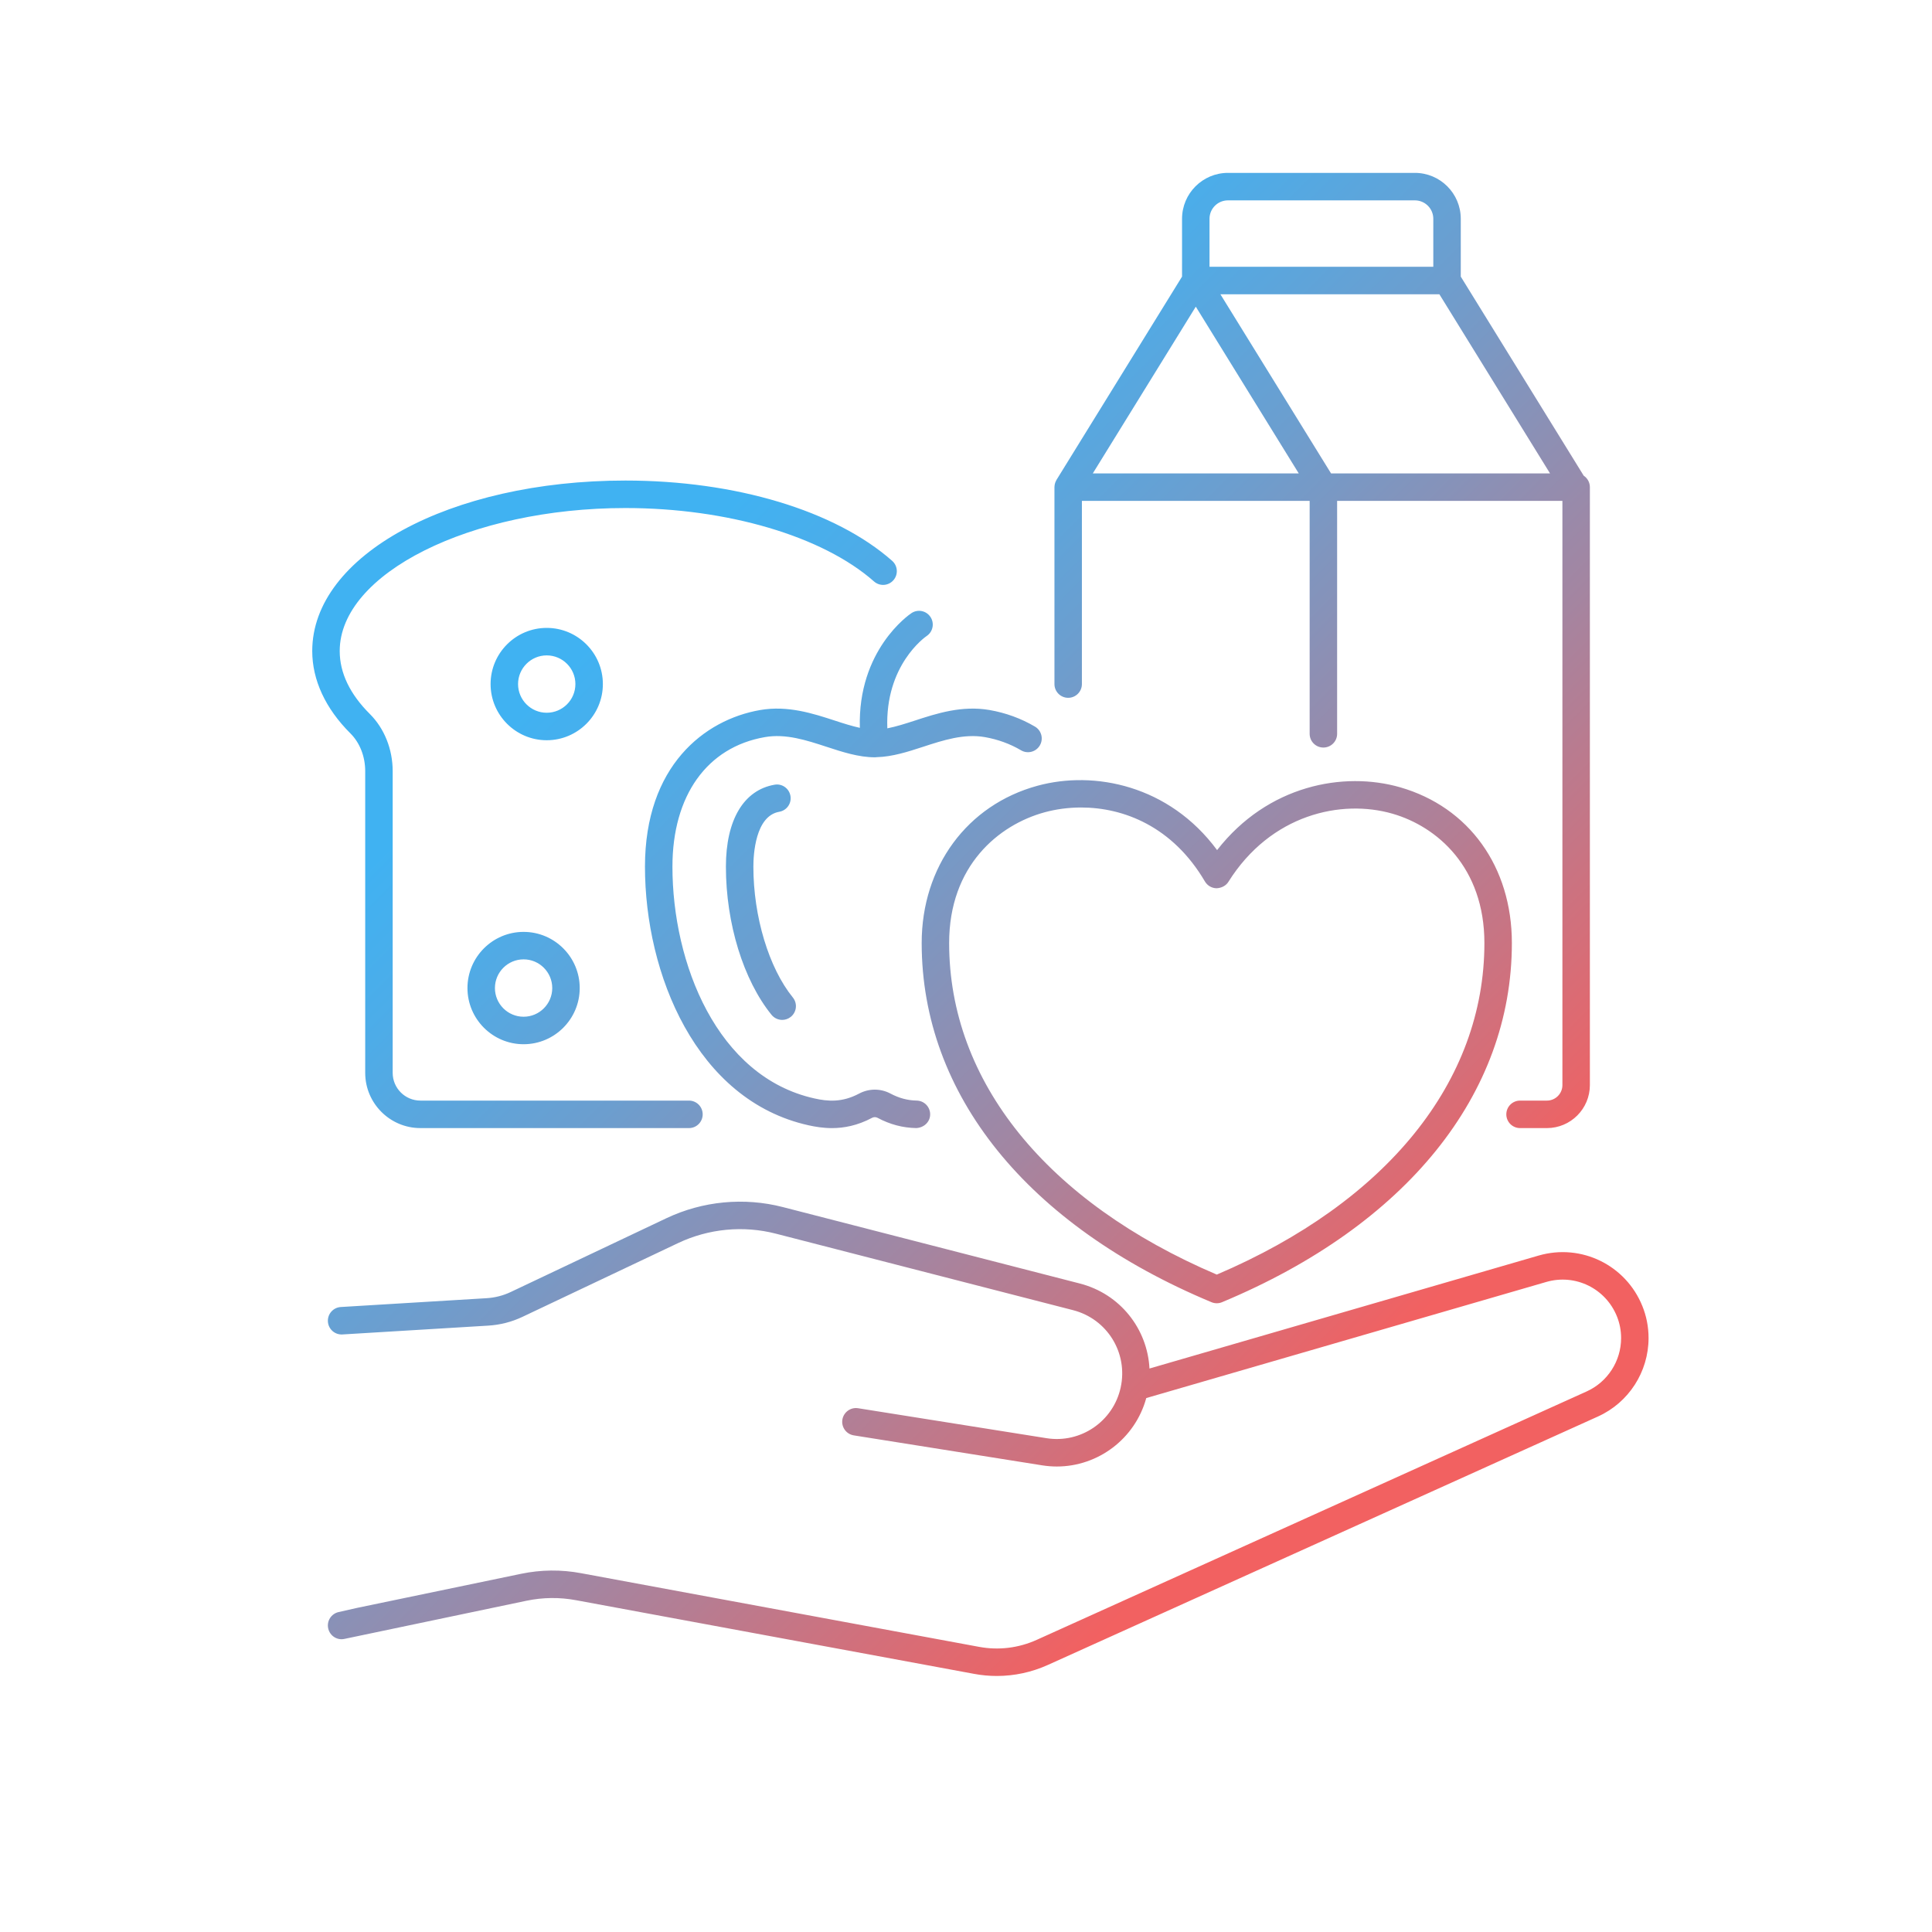 <svg xmlns="http://www.w3.org/2000/svg" xmlns:xlink="http://www.w3.org/1999/xlink" width="500" zoomAndPan="magnify" viewBox="0 0 375 375" height="500" preserveAspectRatio="xMidYMid meet" version="1.0"><defs><clipPath id="id1"><path d="M 60.543 33.559 L 320 33.559 L 320 325.309 L 60.543 325.309 Z M 60.543 33.559 " clip-rule="nonzero"/></clipPath><clipPath id="id2"><path d="M 207.332 135.445 C 208.805 135.445 209.996 134.25 209.996 132.777 L 209.996 97.223 L 254.203 97.223 L 254.203 142.434 C 254.203 143.906 255.395 145.098 256.867 145.098 C 258.34 145.098 259.535 143.906 259.535 142.434 L 259.535 97.223 L 303.262 97.223 L 303.262 210.617 C 303.262 212.277 301.914 213.625 300.258 213.625 L 295.043 213.625 C 293.57 213.625 292.375 214.82 292.375 216.293 C 292.375 217.766 293.57 218.961 295.043 218.961 L 300.258 218.961 C 304.855 218.961 308.594 215.219 308.594 210.617 L 308.594 94.555 C 308.594 93.625 308.117 92.809 307.398 92.332 L 283.535 53.691 L 283.535 42.465 C 283.535 37.551 279.539 33.555 274.629 33.555 L 238.34 33.555 C 233.43 33.555 229.434 37.551 229.434 42.465 L 229.434 53.691 L 205.062 93.152 C 205.035 93.203 205.016 93.254 204.988 93.305 C 204.941 93.395 204.895 93.488 204.855 93.582 C 204.824 93.664 204.801 93.746 204.777 93.828 C 204.754 93.91 204.73 93.992 204.715 94.082 C 204.695 94.18 204.691 94.277 204.684 94.379 C 204.68 94.438 204.668 94.496 204.668 94.555 L 204.668 132.777 C 204.668 134.25 205.859 135.445 207.332 135.445 Z M 279.383 57.117 L 300.859 91.887 L 258.355 91.887 L 236.879 57.117 Z M 232.102 59.523 L 252.086 91.887 L 212.113 91.887 Z M 238.34 38.891 L 274.629 38.891 C 276.602 38.891 278.203 40.492 278.203 42.465 L 278.203 51.781 L 234.766 51.781 L 234.766 42.465 C 234.766 40.492 236.367 38.891 238.34 38.891 Z M 68.023 142.359 C 63.172 137.527 60.605 131.992 60.605 126.359 C 60.605 107.805 87.305 93.273 121.387 93.273 C 142.75 93.273 162.109 99.098 173.168 108.859 C 174.273 109.836 174.379 111.52 173.406 112.625 C 172.434 113.73 170.75 113.84 169.645 112.859 C 159.68 104.07 141.188 98.609 121.387 98.609 C 91.332 98.609 65.938 111.316 65.938 126.359 C 65.938 130.602 67.906 134.715 71.785 138.582 C 74.602 141.387 76.219 145.43 76.219 149.668 L 76.219 208.242 C 76.219 211.211 78.633 213.625 81.602 213.625 L 133.727 213.625 C 135.199 213.625 136.391 214.82 136.391 216.293 C 136.391 217.766 135.199 218.961 133.727 218.961 L 81.602 218.961 C 75.695 218.961 70.887 214.152 70.887 208.242 L 70.887 149.668 C 70.887 146.84 69.844 144.176 68.023 142.359 Z M 90.734 191.781 C 90.734 197.793 95.621 202.684 101.629 202.684 C 107.637 202.684 112.523 197.793 112.523 191.781 C 112.523 185.77 107.637 180.879 101.629 180.879 C 95.621 180.879 90.734 185.77 90.734 191.781 Z M 107.191 191.781 C 107.191 194.852 104.695 197.348 101.629 197.348 C 98.562 197.348 96.066 194.852 96.066 191.781 C 96.066 188.711 98.562 186.211 101.629 186.211 C 104.695 186.211 107.191 188.711 107.191 191.781 Z M 117.016 132.777 C 117.016 126.766 112.129 121.875 106.117 121.875 C 100.109 121.875 95.223 126.766 95.223 132.777 C 95.223 138.789 100.109 143.68 106.117 143.68 C 112.129 143.68 117.016 138.789 117.016 132.777 Z M 106.117 138.344 C 103.051 138.344 100.555 135.848 100.555 132.777 C 100.555 129.707 103.051 127.211 106.117 127.211 C 109.188 127.211 111.684 129.707 111.684 132.777 C 111.684 135.848 109.188 138.344 106.117 138.344 Z M 166.898 141.273 C 166.449 126.188 176.449 119.316 176.906 119.012 C 178.133 118.191 179.785 118.523 180.602 119.75 C 181.418 120.977 181.086 122.633 179.863 123.449 C 179.523 123.684 171.766 129.145 172.23 141.371 C 173.891 141.047 175.664 140.488 177.516 139.883 C 181.816 138.477 186.688 136.891 192.055 137.812 C 195.223 138.363 198.191 139.449 200.887 141.035 C 202.156 141.781 202.578 143.418 201.832 144.684 C 201.086 145.953 199.453 146.383 198.184 145.633 C 196.043 144.371 193.676 143.512 191.145 143.07 C 187.082 142.367 183.062 143.684 179.172 144.953 C 176.227 145.918 173.184 146.891 170.168 146.965 C 170.156 146.965 170.148 146.969 170.137 146.973 C 170.031 146.984 169.922 146.988 169.816 146.992 C 169.812 146.992 169.809 146.992 169.801 146.992 C 169.797 146.992 169.797 146.992 169.797 146.992 C 166.66 146.988 163.496 145.957 160.434 144.953 C 156.543 143.684 152.52 142.359 148.461 143.074 C 137.227 145.02 130.52 154.422 130.52 168.223 C 130.52 186.941 139.145 209.008 158.09 213.207 C 160.617 213.773 163.418 214.043 166.766 212.258 C 168.668 211.246 170.938 211.246 172.836 212.258 C 174.5 213.145 176.164 213.59 177.926 213.621 C 179.398 213.652 180.57 214.867 180.543 216.34 C 180.516 217.809 179.301 218.898 177.828 218.957 C 175.207 218.91 172.754 218.258 170.332 216.969 C 170.008 216.793 169.598 216.793 169.27 216.969 C 166.426 218.484 163.797 218.965 161.477 218.965 C 159.789 218.965 158.266 218.711 156.938 218.418 C 135.121 213.578 125.188 189.008 125.188 168.223 C 125.188 148.66 136.738 139.688 147.551 137.816 C 152.918 136.891 157.789 138.48 162.09 139.883 C 163.766 140.434 165.375 140.938 166.898 141.273 Z M 146.23 168.223 C 146.23 177.91 149.234 187.879 153.891 193.613 C 154.82 194.758 154.645 196.434 153.504 197.363 C 153.012 197.766 152.414 197.961 151.824 197.961 C 151.051 197.961 150.281 197.625 149.754 196.977 C 144.293 190.246 140.898 179.227 140.898 168.223 C 140.898 159.152 144.34 153.352 150.344 152.312 C 151.793 152.047 153.176 153.031 153.426 154.484 C 153.68 155.934 152.707 157.316 151.254 157.566 C 146.59 158.375 146.23 165.926 146.23 168.223 Z M 271.758 152.812 C 260.809 149.66 246.062 152.383 236.238 165.004 C 226.914 152.395 212.371 149.512 201.383 152.512 C 187.723 156.23 178.898 168.215 178.898 183.043 C 178.898 212.434 199.398 237.84 235.148 252.754 C 235.477 252.891 235.824 252.961 236.176 252.961 C 236.523 252.961 236.871 252.891 237.199 252.754 C 272.949 237.84 293.453 212.434 293.453 183.043 C 293.453 168.25 285.141 156.664 271.758 152.812 Z M 236.176 247.398 C 203.145 233.305 184.227 209.895 184.227 183.043 C 184.227 168.051 193.812 160.102 202.781 157.66 C 204.934 157.074 207.328 156.734 209.836 156.734 C 218.09 156.734 227.598 160.41 233.875 171.094 C 234.348 171.898 235.203 172.398 236.137 172.41 C 237.07 172.363 237.938 171.949 238.434 171.16 C 246.652 158.055 260.352 155.07 270.281 157.938 C 278.906 160.422 288.121 168.32 288.121 183.043 C 288.121 209.895 269.207 233.305 236.176 247.398 Z M 319.984 259.719 C 319.984 266.27 316.133 272.242 310.172 274.938 L 203.402 323.16 C 200.25 324.582 196.883 325.305 193.484 325.305 C 192.016 325.305 190.543 325.172 189.082 324.898 L 111.828 310.602 C 108.625 310.004 105.391 310.039 102.211 310.699 L 66.895 318.102 C 65.457 318.441 64.031 317.527 63.707 316.09 C 63.379 314.656 64.281 313.227 65.719 312.902 L 69.254 312.102 L 101.129 305.477 C 104.988 304.672 108.918 304.629 112.805 305.359 L 190.051 319.656 C 193.832 320.352 197.691 319.887 201.211 318.301 L 307.977 270.074 C 312.031 268.242 314.656 264.176 314.656 259.719 C 314.656 258.254 314.379 256.832 313.84 255.496 C 311.641 250.07 305.754 247.199 300.145 248.824 L 222.488 271.363 C 220.332 279.254 213.152 284.648 205.129 284.648 C 204.188 284.648 203.242 284.574 202.285 284.422 L 165.719 278.605 C 164.266 278.375 163.273 277.008 163.504 275.555 C 163.738 274.102 165.102 273.105 166.555 273.336 L 203.125 279.152 C 209.766 280.211 216.09 275.887 217.523 269.312 C 218.984 262.605 214.926 256.012 208.281 254.301 L 150.621 239.461 C 144.289 237.828 137.547 238.473 131.637 241.273 L 101.414 255.598 C 99.328 256.586 97.098 257.16 94.789 257.301 L 66.465 259.016 C 64.996 259.105 63.734 257.988 63.645 256.516 C 63.555 255.047 64.676 253.781 66.145 253.691 L 94.465 251.977 C 96.09 251.875 97.664 251.473 99.133 250.777 L 129.355 236.453 C 136.391 233.121 144.414 232.352 151.953 234.293 L 209.609 249.133 C 217.434 251.152 222.715 257.938 223.113 265.629 L 298.664 243.699 C 306.906 241.32 315.551 245.527 318.777 253.492 C 319.578 255.465 319.984 257.562 319.984 259.719 Z M 319.984 259.719 " clip-rule="nonzero"/></clipPath><linearGradient x1="355.961" gradientTransform="matrix(0.088, 0, 0, 0.088, 13.635, 2.7)" y1="525.083" x2="3475.084" gradientUnits="userSpaceOnUse" y2="3644.207" id="id3"><stop stop-opacity="1" stop-color="rgb(25.099%, 69.8%, 94.899%)" offset="0"/><stop stop-opacity="1" stop-color="rgb(25.099%, 69.8%, 94.899%)" offset="0.25"/><stop stop-opacity="1" stop-color="rgb(25.143%, 69.778%, 94.864%)" offset="0.266"/><stop stop-opacity="1" stop-color="rgb(25.505%, 69.615%, 94.588%)" offset="0.27"/><stop stop-opacity="1" stop-color="rgb(25.822%, 69.473%, 94.347%)" offset="0.273"/><stop stop-opacity="1" stop-color="rgb(26.138%, 69.33%, 94.104%)" offset="0.277"/><stop stop-opacity="1" stop-color="rgb(26.454%, 69.188%, 93.863%)" offset="0.281"/><stop stop-opacity="1" stop-color="rgb(26.77%, 69.044%, 93.62%)" offset="0.285"/><stop stop-opacity="1" stop-color="rgb(27.087%, 68.903%, 93.379%)" offset="0.289"/><stop stop-opacity="1" stop-color="rgb(27.403%, 68.759%, 93.137%)" offset="0.293"/><stop stop-opacity="1" stop-color="rgb(27.721%, 68.617%, 92.896%)" offset="0.297"/><stop stop-opacity="1" stop-color="rgb(28.036%, 68.474%, 92.653%)" offset="0.301"/><stop stop-opacity="1" stop-color="rgb(28.352%, 68.332%, 92.412%)" offset="0.305"/><stop stop-opacity="1" stop-color="rgb(28.668%, 68.188%, 92.169%)" offset="0.309"/><stop stop-opacity="1" stop-color="rgb(28.986%, 68.047%, 91.928%)" offset="0.312"/><stop stop-opacity="1" stop-color="rgb(29.301%, 67.903%, 91.685%)" offset="0.316"/><stop stop-opacity="1" stop-color="rgb(29.619%, 67.761%, 91.444%)" offset="0.32"/><stop stop-opacity="1" stop-color="rgb(29.944%, 67.613%, 91.193%)" offset="0.324"/><stop stop-opacity="1" stop-color="rgb(30.27%, 67.467%, 90.941%)" offset="0.328"/><stop stop-opacity="1" stop-color="rgb(30.708%, 67.265%, 90.579%)" offset="0.332"/><stop stop-opacity="1" stop-color="rgb(31.148%, 67.065%, 90.219%)" offset="0.336"/><stop stop-opacity="1" stop-color="rgb(31.586%, 66.864%, 89.859%)" offset="0.34"/><stop stop-opacity="1" stop-color="rgb(32.025%, 66.664%, 89.499%)" offset="0.344"/><stop stop-opacity="1" stop-color="rgb(32.463%, 66.463%, 89.137%)" offset="0.348"/><stop stop-opacity="1" stop-color="rgb(32.903%, 66.263%, 88.777%)" offset="0.352"/><stop stop-opacity="1" stop-color="rgb(33.342%, 66.061%, 88.417%)" offset="0.355"/><stop stop-opacity="1" stop-color="rgb(33.781%, 65.862%, 88.057%)" offset="0.359"/><stop stop-opacity="1" stop-color="rgb(34.219%, 65.66%, 87.695%)" offset="0.363"/><stop stop-opacity="1" stop-color="rgb(34.659%, 65.46%, 87.335%)" offset="0.367"/><stop stop-opacity="1" stop-color="rgb(35.097%, 65.259%, 86.974%)" offset="0.371"/><stop stop-opacity="1" stop-color="rgb(35.536%, 65.059%, 86.613%)" offset="0.375"/><stop stop-opacity="1" stop-color="rgb(35.974%, 64.857%, 86.253%)" offset="0.379"/><stop stop-opacity="1" stop-color="rgb(36.414%, 64.658%, 85.893%)" offset="0.383"/><stop stop-opacity="1" stop-color="rgb(36.852%, 64.456%, 85.532%)" offset="0.387"/><stop stop-opacity="1" stop-color="rgb(37.291%, 64.256%, 85.172%)" offset="0.391"/><stop stop-opacity="1" stop-color="rgb(37.729%, 64.055%, 84.811%)" offset="0.395"/><stop stop-opacity="1" stop-color="rgb(38.168%, 63.855%, 84.451%)" offset="0.398"/><stop stop-opacity="1" stop-color="rgb(38.606%, 63.654%, 84.09%)" offset="0.402"/><stop stop-opacity="1" stop-color="rgb(39.046%, 63.454%, 83.73%)" offset="0.406"/><stop stop-opacity="1" stop-color="rgb(39.484%, 63.252%, 83.369%)" offset="0.41"/><stop stop-opacity="1" stop-color="rgb(39.923%, 63.052%, 83.009%)" offset="0.414"/><stop stop-opacity="1" stop-color="rgb(40.361%, 62.851%, 82.648%)" offset="0.418"/><stop stop-opacity="1" stop-color="rgb(40.8%, 62.651%, 82.288%)" offset="0.422"/><stop stop-opacity="1" stop-color="rgb(41.238%, 62.45%, 81.926%)" offset="0.426"/><stop stop-opacity="1" stop-color="rgb(41.678%, 62.25%, 81.566%)" offset="0.43"/><stop stop-opacity="1" stop-color="rgb(42.117%, 62.048%, 81.206%)" offset="0.434"/><stop stop-opacity="1" stop-color="rgb(42.557%, 61.847%, 80.846%)" offset="0.438"/><stop stop-opacity="1" stop-color="rgb(43.031%, 61.632%, 80.455%)" offset="0.441"/><stop stop-opacity="1" stop-color="rgb(43.507%, 61.418%, 80.066%)" offset="0.445"/><stop stop-opacity="1" stop-color="rgb(44.041%, 61.18%, 79.63%)" offset="0.449"/><stop stop-opacity="1" stop-color="rgb(44.577%, 60.944%, 79.195%)" offset="0.453"/><stop stop-opacity="1" stop-color="rgb(45.111%, 60.707%, 78.758%)" offset="0.457"/><stop stop-opacity="1" stop-color="rgb(45.645%, 60.471%, 78.322%)" offset="0.461"/><stop stop-opacity="1" stop-color="rgb(46.179%, 60.233%, 77.885%)" offset="0.465"/><stop stop-opacity="1" stop-color="rgb(46.715%, 59.996%, 77.449%)" offset="0.469"/><stop stop-opacity="1" stop-color="rgb(47.249%, 59.758%, 77.013%)" offset="0.473"/><stop stop-opacity="1" stop-color="rgb(47.784%, 59.521%, 76.576%)" offset="0.477"/><stop stop-opacity="1" stop-color="rgb(48.318%, 59.283%, 76.14%)" offset="0.48"/><stop stop-opacity="1" stop-color="rgb(48.854%, 59.047%, 75.703%)" offset="0.484"/><stop stop-opacity="1" stop-color="rgb(49.388%, 58.81%, 75.267%)" offset="0.488"/><stop stop-opacity="1" stop-color="rgb(49.924%, 58.574%, 74.831%)" offset="0.492"/><stop stop-opacity="1" stop-color="rgb(50.458%, 58.336%, 74.394%)" offset="0.496"/><stop stop-opacity="1" stop-color="rgb(50.993%, 58.099%, 73.958%)" offset="0.5"/><stop stop-opacity="1" stop-color="rgb(51.527%, 57.861%, 73.521%)" offset="0.504"/><stop stop-opacity="1" stop-color="rgb(52.063%, 57.625%, 73.085%)" offset="0.508"/><stop stop-opacity="1" stop-color="rgb(52.597%, 57.387%, 72.649%)" offset="0.512"/><stop stop-opacity="1" stop-color="rgb(53.133%, 57.15%, 72.212%)" offset="0.516"/><stop stop-opacity="1" stop-color="rgb(53.667%, 56.912%, 71.776%)" offset="0.52"/><stop stop-opacity="1" stop-color="rgb(54.202%, 56.676%, 71.339%)" offset="0.523"/><stop stop-opacity="1" stop-color="rgb(54.736%, 56.439%, 70.903%)" offset="0.527"/><stop stop-opacity="1" stop-color="rgb(55.272%, 56.203%, 70.467%)" offset="0.531"/><stop stop-opacity="1" stop-color="rgb(55.806%, 55.965%, 70.03%)" offset="0.535"/><stop stop-opacity="1" stop-color="rgb(56.342%, 55.728%, 69.594%)" offset="0.539"/><stop stop-opacity="1" stop-color="rgb(56.876%, 55.49%, 69.157%)" offset="0.543"/><stop stop-opacity="1" stop-color="rgb(57.411%, 55.254%, 68.721%)" offset="0.547"/><stop stop-opacity="1" stop-color="rgb(57.945%, 55.016%, 68.285%)" offset="0.551"/><stop stop-opacity="1" stop-color="rgb(58.481%, 54.779%, 67.848%)" offset="0.555"/><stop stop-opacity="1" stop-color="rgb(59.015%, 54.541%, 67.412%)" offset="0.559"/><stop stop-opacity="1" stop-color="rgb(59.55%, 54.305%, 66.975%)" offset="0.562"/><stop stop-opacity="1" stop-color="rgb(60.085%, 54.068%, 66.539%)" offset="0.566"/><stop stop-opacity="1" stop-color="rgb(60.619%, 53.831%, 66.103%)" offset="0.57"/><stop stop-opacity="1" stop-color="rgb(61.153%, 53.593%, 65.666%)" offset="0.574"/><stop stop-opacity="1" stop-color="rgb(61.688%, 53.357%, 65.23%)" offset="0.578"/><stop stop-opacity="1" stop-color="rgb(62.222%, 53.119%, 64.793%)" offset="0.582"/><stop stop-opacity="1" stop-color="rgb(62.758%, 52.882%, 64.357%)" offset="0.586"/><stop stop-opacity="1" stop-color="rgb(63.292%, 52.644%, 63.921%)" offset="0.59"/><stop stop-opacity="1" stop-color="rgb(63.828%, 52.408%, 63.484%)" offset="0.594"/><stop stop-opacity="1" stop-color="rgb(64.4%, 52.145%, 63.016%)" offset="0.598"/><stop stop-opacity="1" stop-color="rgb(64.972%, 51.884%, 62.547%)" offset="0.602"/><stop stop-opacity="1" stop-color="rgb(65.572%, 51.602%, 62.053%)" offset="0.605"/><stop stop-opacity="1" stop-color="rgb(66.173%, 51.321%, 61.56%)" offset="0.609"/><stop stop-opacity="1" stop-color="rgb(66.772%, 51.039%, 61.066%)" offset="0.613"/><stop stop-opacity="1" stop-color="rgb(67.374%, 50.758%, 60.573%)" offset="0.617"/><stop stop-opacity="1" stop-color="rgb(67.975%, 50.476%, 60.078%)" offset="0.621"/><stop stop-opacity="1" stop-color="rgb(68.576%, 50.195%, 59.586%)" offset="0.625"/><stop stop-opacity="1" stop-color="rgb(69.176%, 49.913%, 59.091%)" offset="0.629"/><stop stop-opacity="1" stop-color="rgb(69.777%, 49.632%, 58.598%)" offset="0.633"/><stop stop-opacity="1" stop-color="rgb(70.377%, 49.35%, 58.104%)" offset="0.637"/><stop stop-opacity="1" stop-color="rgb(70.978%, 49.069%, 57.611%)" offset="0.641"/><stop stop-opacity="1" stop-color="rgb(71.579%, 48.788%, 57.117%)" offset="0.645"/><stop stop-opacity="1" stop-color="rgb(72.18%, 48.508%, 56.624%)" offset="0.648"/><stop stop-opacity="1" stop-color="rgb(72.78%, 48.225%, 56.129%)" offset="0.652"/><stop stop-opacity="1" stop-color="rgb(73.381%, 47.945%, 55.637%)" offset="0.656"/><stop stop-opacity="1" stop-color="rgb(73.981%, 47.662%, 55.142%)" offset="0.66"/><stop stop-opacity="1" stop-color="rgb(74.582%, 47.382%, 54.649%)" offset="0.664"/><stop stop-opacity="1" stop-color="rgb(75.183%, 47.099%, 54.155%)" offset="0.668"/><stop stop-opacity="1" stop-color="rgb(75.784%, 46.819%, 53.662%)" offset="0.672"/><stop stop-opacity="1" stop-color="rgb(76.384%, 46.536%, 53.168%)" offset="0.676"/><stop stop-opacity="1" stop-color="rgb(76.985%, 46.255%, 52.675%)" offset="0.68"/><stop stop-opacity="1" stop-color="rgb(77.586%, 45.973%, 52.18%)" offset="0.684"/><stop stop-opacity="1" stop-color="rgb(78.188%, 45.692%, 51.688%)" offset="0.688"/><stop stop-opacity="1" stop-color="rgb(78.787%, 45.41%, 51.193%)" offset="0.691"/><stop stop-opacity="1" stop-color="rgb(79.388%, 45.129%, 50.7%)" offset="0.695"/><stop stop-opacity="1" stop-color="rgb(79.988%, 44.847%, 50.206%)" offset="0.699"/><stop stop-opacity="1" stop-color="rgb(80.589%, 44.566%, 49.713%)" offset="0.703"/><stop stop-opacity="1" stop-color="rgb(81.19%, 44.284%, 49.219%)" offset="0.707"/><stop stop-opacity="1" stop-color="rgb(81.792%, 44.003%, 48.726%)" offset="0.711"/><stop stop-opacity="1" stop-color="rgb(82.391%, 43.721%, 48.232%)" offset="0.715"/><stop stop-opacity="1" stop-color="rgb(82.993%, 43.44%, 47.739%)" offset="0.719"/><stop stop-opacity="1" stop-color="rgb(83.592%, 43.158%, 47.244%)" offset="0.723"/><stop stop-opacity="1" stop-color="rgb(84.193%, 42.877%, 46.751%)" offset="0.727"/><stop stop-opacity="1" stop-color="rgb(84.795%, 42.596%, 46.257%)" offset="0.73"/><stop stop-opacity="1" stop-color="rgb(85.396%, 42.316%, 45.764%)" offset="0.734"/><stop stop-opacity="1" stop-color="rgb(85.995%, 42.033%, 45.271%)" offset="0.738"/><stop stop-opacity="1" stop-color="rgb(86.597%, 41.753%, 44.778%)" offset="0.742"/><stop stop-opacity="1" stop-color="rgb(87.198%, 41.47%, 44.284%)" offset="0.746"/><stop stop-opacity="1" stop-color="rgb(87.799%, 41.19%, 43.791%)" offset="0.75"/><stop stop-opacity="1" stop-color="rgb(88.399%, 40.907%, 43.297%)" offset="0.754"/><stop stop-opacity="1" stop-color="rgb(89%, 40.627%, 42.804%)" offset="0.758"/><stop stop-opacity="1" stop-color="rgb(89.6%, 40.344%, 42.31%)" offset="0.762"/><stop stop-opacity="1" stop-color="rgb(90.201%, 40.063%, 41.817%)" offset="0.766"/><stop stop-opacity="1" stop-color="rgb(90.802%, 39.781%, 41.322%)" offset="0.77"/><stop stop-opacity="1" stop-color="rgb(91.403%, 39.5%, 40.829%)" offset="0.773"/><stop stop-opacity="1" stop-color="rgb(92.003%, 39.218%, 40.335%)" offset="0.777"/><stop stop-opacity="1" stop-color="rgb(92.604%, 38.937%, 39.842%)" offset="0.781"/><stop stop-opacity="1" stop-color="rgb(93.282%, 38.655%, 39.296%)" offset="0.785"/><stop stop-opacity="1" stop-color="rgb(93.959%, 38.374%, 38.751%)" offset="0.789"/><stop stop-opacity="1" stop-color="rgb(94.429%, 38.187%, 38.374%)" offset="0.793"/><stop stop-opacity="1" stop-color="rgb(94.899%, 37.999%, 37.999%)" offset="0.797"/><stop stop-opacity="1" stop-color="rgb(94.899%, 37.999%, 37.999%)" offset="0.812"/><stop stop-opacity="1" stop-color="rgb(94.899%, 37.999%, 37.999%)" offset="0.875"/><stop stop-opacity="1" stop-color="rgb(94.899%, 37.999%, 37.999%)" offset="1"/></linearGradient></defs><rect x="-37.5" width="450" fill="#ffffff" y="-37.5" height="450" fill-opacity="1"/><rect x="-37.5" width="450" fill="#ffffff" y="-37.5" height="450" fill-opacity="1"/><rect x="-37.5" width="450" fill="#ffffff" y="-37.5" height="450" fill-opacity="1"/><rect x="-37.5" width="450" fill="#ffffff" y="-37.5" height="450" fill-opacity="1"/><path fill="#ffffff" d="M 187.5 0 C 83.945 0 0 83.945 0 187.5 C 0 291.055 83.945 375 187.5 375 C 291.055 375 375 291.055 375 187.5 C 375 83.945 291.055 0 187.5 0 " fill-opacity="1" fill-rule="nonzero"/><g clip-path="url(#id1)"><g clip-path="url(#id2)"><path fill="url(#id3)" d="M 60.605 33.559 L 60.605 325.305 L 319.984 325.305 L 319.984 33.559 Z M 60.605 33.559 " fill-rule="nonzero"/></g></g></svg>